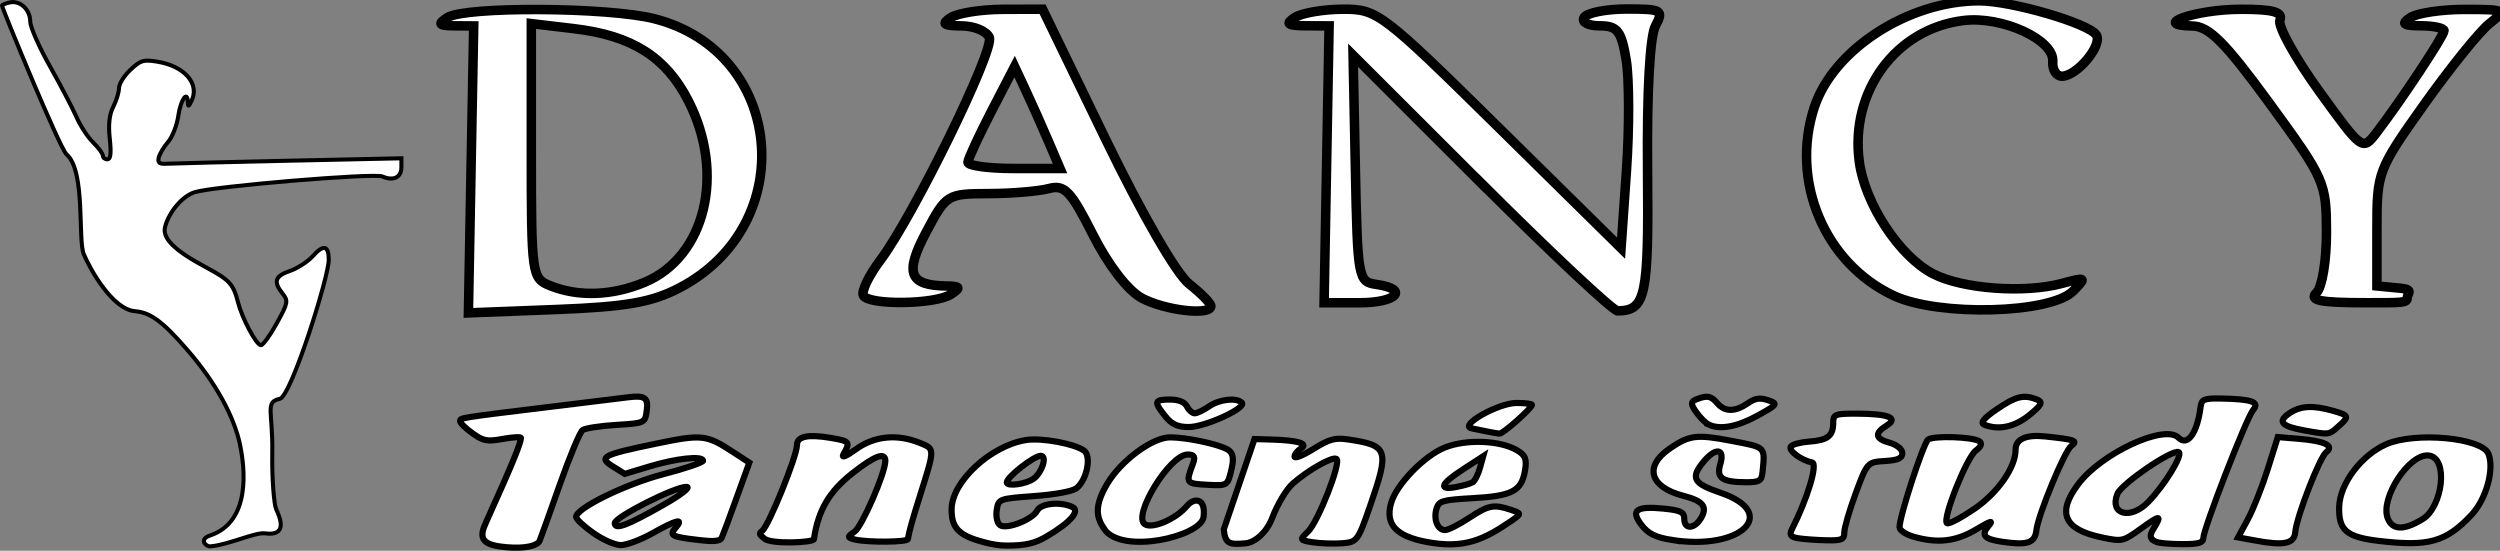 <?xml version="1.0" encoding="UTF-8" standalone="no"?>
<!-- Created with Inkscape (http://www.inkscape.org/) -->

<svg
   width="78.846mm"
   height="17.37mm"
   viewBox="0 0 78.846 17.37"
   version="1.1"
   id="svg1"
   xml:space="preserve"
   xmlns:inkscape="http://www.inkscape.org/namespaces/inkscape"
   xmlns:sodipodi="http://sodipodi.sourceforge.net/DTD/sodipodi-0.dtd"
   xmlns="http://www.w3.org/2000/svg"
   xmlns:svg="http://www.w3.org/2000/svg"><rect x="0" y="0" width="78.846" height="17.37" fill="#808080" stroke="none"/><sodipodi:namedview
     id="namedview1"
     pagecolor="#ffffff"
     bordercolor="#000000"
     borderopacity="0.25"
     inkscape:showpageshadow="2"
     inkscape:pageopacity="0.0"
     inkscape:pagecheckerboard="0"
     inkscape:deskcolor="#d1d1d1"
     inkscape:document-units="mm" /><defs
     id="defs1" /><g
     inkscape:label="Layer 1"
     inkscape:groupmode="layer"
     id="layer1"
     transform="translate(-66.019,-171.739)"><path
       style="fill:#ffffff;fill-opacity:1;stroke:#000000;stroke-width:0.3;stroke-dasharray:none;stroke-opacity:1"
       d="m 80.875,177.082 0.084,-4.525 -0.613,-0.004 c -0.493,-0.003 -0.535,-0.054 -0.216,-0.261 0.549,-0.355 5.063,-0.33 6.517,0.036 4.11,1.035 4.626,6.491 0.803,8.489 -0.872,0.456 -1.683,0.599 -3.88,0.683 l -2.778,0.107 z m 5.475,3.56 c 1.916,-0.8 2.55,-3.413 1.386,-5.708 -0.708,-1.396 -1.776,-2.074 -3.612,-2.291 l -1.348,-0.16 v 4.014 c 0,3.916 0.015,4.02 0.595,4.253 0.889,0.357 1.958,0.319 2.979,-0.108 z m 15.673,0.494 c -0.435,-0.236 -1.054,-1.04 -1.538,-2 -0.695,-1.377 -0.892,-1.583 -1.388,-1.45 -0.318,0.085 -1.174,0.157 -1.902,0.159 -1.301,0.004 -1.334,0.024 -1.966,1.215 -0.689,1.299 -0.544,1.681 0.644,1.699 0.439,0.007 0.461,0.052 0.132,0.265 -0.491,0.317 -2.564,0.347 -2.754,0.04 -0.077,-0.124 0.164,-0.63 0.536,-1.124 1.039,-1.385 3.593,-6.601 3.434,-7.014 -0.078,-0.202 -0.472,-0.369 -0.877,-0.371 -0.572,-0.003 -0.648,-0.061 -0.339,-0.261 0.218,-0.141 0.959,-0.258 1.646,-0.261 l 1.249,-0.004 1.97,4.064 c 1.16,2.394 2.251,4.285 2.654,4.602 0.376,0.296 0.684,0.61 0.684,0.698 0,0.307 -1.461,0.136 -2.183,-0.256 z m -2.939,-4.942 c -0.202,-0.473 -0.525,-1.196 -0.717,-1.607 l -0.349,-0.748 -0.73,1.409 c -0.401,0.775 -0.735,1.498 -0.742,1.607 -0.007,0.109 0.644,0.198 1.446,0.198 h 1.459 z m 13.649,1.323 -4.04,-4.035 0.072,3.572 c 0.07,3.478 0.088,3.574 0.667,3.656 1.037,0.147 0.643,0.577 -0.529,0.577 l -1.124,3.5e-4 0.079,-4.366 0.079,-4.366 -0.74,-0.004 c -0.575,-0.003 -0.651,-0.061 -0.343,-0.261 0.218,-0.141 0.901,-0.258 1.518,-0.261 1.089,-0.004 1.232,0.105 4.947,3.766 l 3.826,3.77 0.17,-2.442 c 0.094,-1.343 0.089,-2.92 -0.01,-3.506 -0.153,-0.907 -0.276,-1.064 -0.834,-1.064 -0.369,0 -0.582,-0.115 -0.49,-0.265 0.09,-0.146 0.696,-0.265 1.348,-0.265 1.106,0 1.165,0.035 0.899,0.534 -0.174,0.325 -0.271,2.101 -0.248,4.532 0.038,4.012 -0.053,4.441 -0.941,4.455 -0.146,0.002 -2.083,-1.812 -4.305,-4.031 z m 13.007,3.545 c -2.18,-1.023 -3.268,-3.613 -2.499,-5.944 0.601,-1.822 2.968,-3.35 5.193,-3.354 1.02,-0.002 3.475,0.715 3.701,1.08 0.2,0.324 -0.614,1.299 -1.085,1.299 -0.18,0 -0.31,-0.208 -0.29,-0.461 0.055,-0.688 -1.593,-1.445 -2.817,-1.296 -2.127,0.26 -3.582,2.233 -3.285,4.453 0.179,1.332 1.269,2.988 2.327,3.535 0.926,0.479 2.889,0.624 4.077,0.301 0.75,-0.204 0.769,-0.191 0.344,0.241 -0.707,0.72 -4.25,0.811 -5.667,0.146 z m 13.339,-0.092 c 0.178,-0.178 0.316,-1.02 0.313,-1.918 -0.004,-1.555 -0.055,-1.67 -1.786,-4.042 -1.412,-1.935 -1.919,-2.443 -2.443,-2.451 -1.342,-0.021 0.1,-0.523 1.513,-0.527 1.028,-0.003 1.347,0.084 1.248,0.341 -0.073,0.19 0.483,1.197 1.235,2.238 1.366,1.89 1.369,1.892 1.815,1.308 0.778,-1.018 2.126,-3.055 2.126,-3.212 0,-0.083 -0.327,-0.153 -0.728,-0.155 -0.567,-0.003 -0.64,-0.061 -0.331,-0.261 0.218,-0.141 0.992,-0.256 1.72,-0.255 1.296,0.002 1.311,0.011 0.757,0.459 -0.311,0.251 -1.234,1.398 -2.051,2.547 -1.455,2.049 -1.484,2.126 -1.484,3.903 v 1.813 l 0.746,0.072 c 0.435,0.042 0.208,0.167 0.208,0.312 0,0.152 -0.178,0.145 -1.272,0.145 -1.482,0 -1.834,-0.071 -1.587,-0.318 z"
       id="path4"
       sodipodi:nodetypes="cccssssccssscssscsscsccssscsccsssccsscssscsccsssccccscscccssssscccsscsscssssssscssssssscscssscsssss" /><g
       id="layer1-2"
       transform="translate(62.253,195.392)"><path
         style="fill:#ffffff;fill-opacity:1;stroke:#000000;stroke-width:0.3;stroke-dasharray:none;stroke-opacity:1"
         d="m 11.342,55.874 c -0.8,-0.109 -1.054,-0.412 -0.869,-1.224 0.104,-0.459 1.425,-4.96 1.418,-5.507 -10e-4,-0.079 -0.311,-0.053 -0.69,0.057 -0.606,0.177 -0.744,0.136 -1.164,-0.344 -0.262,-0.3 -0.476,-0.633 -0.476,-0.741 0,-0.218 -0.076,-0.199 3.599,-0.92 1.456,-0.286 2.741,-0.538 2.857,-0.562 0.622,-0.125 0.763,0.036 0.7,0.801 -0.065,0.791 -0.069,0.794 -1.172,0.905 -0.608,0.061 -1.188,0.204 -1.289,0.318 -0.101,0.113 -0.496,1.635 -0.879,3.381 -0.383,1.746 -0.728,3.294 -0.768,3.44 -0.08,0.291 -0.516,0.498 -1.268,0.396 z m 3.321,-0.88 c -0.361,-0.412 -0.657,-0.856 -0.657,-0.989 0,-0.538 1.904,-2.032 3.369,-2.643 0.839,-0.35 1.515,-0.723 1.501,-0.827 -0.04,-0.31 -1.025,-0.139 -2.048,0.356 l -0.955,0.462 -0.449,-0.449 c -0.581,-0.581 -0.42,-0.722 1.601,-1.398 1.808,-0.605 1.972,-0.577 2.999,0.502 l 0.621,0.652 -0.487,2.171 c -0.268,1.194 -0.524,2.3 -0.57,2.458 -0.061,0.212 -0.291,0.249 -0.873,0.14 -1.056,-0.198 -1.149,-0.277 -0.892,-0.758 0.326,-0.609 0.039,-0.501 -0.881,0.33 -0.451,0.407 -1,0.741 -1.221,0.741 -0.22,0 -0.696,-0.337 -1.058,-0.748 z m 2.73,-1.765 c 0.645,-0.59 1.023,-1.069 0.847,-1.074 -0.446,-0.011 -2.752,1.862 -2.752,2.236 0,0.433 0.487,0.135 1.905,-1.162 z m 12.385,2.194 c -1.066,-0.379 -1.379,-0.81 -1.377,-1.891 0.004,-1.695 1.499,-3.924 2.861,-4.266 0.589,-0.148 1.865,0.231 2.22,0.659 0.285,0.344 0.109,1.78 -0.283,2.298 -0.152,0.201 -0.788,0.395 -1.625,0.496 -1.37,0.165 -1.376,0.169 -1.444,0.881 -0.038,0.393 0.024,0.807 0.136,0.919 0.265,0.265 1.246,-0.365 1.42,-0.912 0.135,-0.426 0.834,-0.536 1.345,-0.213 0.407,0.258 -0.117,0.979 -1.274,1.756 -1.014,0.681 -0.884,0.663 -1.979,0.273 z m 1.772,-3.78 c 0.327,-0.394 0.521,-1.405 0.269,-1.405 -0.262,0 -1.304,1.311 -1.304,1.641 0,0.273 0.754,0.101 1.034,-0.236 z m 15.026,3.768 c -1.164,-0.358 -1.576,-1.077 -1.358,-2.368 0.195,-1.154 1.279,-2.956 2.082,-3.459 0.81,-0.508 2.071,-0.434 2.728,0.16 0.344,0.312 0.408,0.569 0.325,1.31 -0.139,1.233 -0.494,1.527 -2.009,1.664 -1.15,0.104 -1.288,0.168 -1.378,0.639 -0.125,0.652 0.041,1.327 0.325,1.327 0.118,0 0.529,-0.333 0.914,-0.741 0.754,-0.8 0.951,-0.863 1.605,-0.512 0.415,0.222 0.416,0.241 0.039,0.666 -0.443,0.499 -1.975,1.653 -2.166,1.631 -0.07,-0.008 -0.568,-0.15 -1.106,-0.316 z m 1.769,-3.668 c 0.085,-0.078 0.212,-0.472 0.282,-0.876 l 0.128,-0.734 -0.759,0.791 c -0.876,0.913 -0.979,1.315 -0.282,1.105 0.262,-0.079 0.546,-0.208 0.631,-0.285 z m 6.868,3.736 c -0.613,-0.158 -0.892,-0.383 -1.151,-0.927 -0.428,-0.898 -0.197,-1.169 0.854,-0.998 0.653,0.106 0.789,0.215 0.789,0.629 0,0.658 0.38,0.643 0.634,-0.026 0.27,-0.709 0.094,-1.076 -0.666,-1.391 -1.294,-0.536 -1.523,-1.811 -0.523,-2.917 0.749,-0.828 1.03,-0.884 2.37,-0.469 1.33,0.412 1.279,0.33 1.185,1.917 -0.032,0.543 -0.122,0.635 -0.62,0.632 -0.938,-0.005 -1.161,-0.258 -0.997,-1.13 0.179,-0.953 -0.178,-1.036 -0.638,-0.147 -0.522,1.009 -0.409,1.348 0.639,1.92 2.299,1.255 0.788,3.596 -1.876,2.907 z m 12.662,0.113 c -0.667,-0.16 -0.8,-0.4 -0.522,-0.938 0.214,-0.415 0.135,-0.383 -0.467,0.189 -0.773,0.734 -1.465,0.862 -2.388,0.442 -0.297,-0.135 -0.541,-0.397 -0.543,-0.582 -0.007,-0.643 0.919,-5.206 1.096,-5.407 0.218,-0.247 1.688,-0.171 1.96,0.101 0.121,0.121 0.072,0.341 -0.128,0.572 -0.356,0.413 -1.312,4.284 -1.107,4.484 0.07,0.069 0.546,-0.335 1.057,-0.898 0.893,-0.983 1.57,-2.549 1.57,-3.63 0,-0.661 0.399,-0.948 1.142,-0.821 1.154,0.198 1.26,0.261 0.99,0.586 -0.255,0.308 -1.268,4.243 -1.335,5.187 -0.056,0.795 -0.344,0.95 -1.327,0.713 z m 5.866,-0.029 c -0.172,-0.172 -0.219,-0.316 -0.053,-0.751 0.339,-0.892 0.274,-0.896 -0.478,-0.026 -0.684,0.791 -0.712,0.802 -1.481,0.548 -1.472,-0.486 -1.758,-1.508 -0.92,-3.295 0.893,-1.905 3.314,-3.707 3.839,-2.857 0.349,0.564 0.723,-0.275 0.85,-1.905 0.036,-0.462 0.137,-0.526 0.792,-0.507 1.179,0.035 1.486,0.212 1.222,0.706 -0.249,0.466 -1.906,7.317 -1.909,7.897 -0.002,0.287 -0.181,0.37 -0.796,0.367 -0.437,-0.002 -0.941,-0.051 -1.067,-0.176 z m -0.259,-2.407 c 0.628,-1.032 1.347,-2.912 1.179,-3.081 -0.222,-0.222 -2.192,1.929 -2.353,2.571 -0.318,1.266 0.498,1.62 1.174,0.51 z m 4.109,2.362 -0.656,-0.194 0.375,-1.114 c 0.206,-0.612 0.549,-2.004 0.762,-3.091 l 0.387,-1.978 0.819,0.109 c 0.98,0.13 1.355,0.427 1.039,0.821 -0.254,0.316 -1.14,3.99 -1.19,4.93 -0.037,0.714 -0.426,0.845 -1.536,0.516 z m 4.716,0.02 c -1.223,-0.237 -1.524,-0.659 -1.498,-2.1 0.026,-1.419 0.844,-3.169 1.799,-3.849 1.106,-0.788 3.674,-0.405 3.923,0.585 0.236,0.942 -0.084,2.8 -0.65,3.765 -0.984,1.679 -1.642,1.973 -3.574,1.6 z m 1.534,-1.411 c 0,1.467 1.173,-3.699 0.402,-3.845 -0.746,-0.141 -1.877,2.649 -1.57,3.872 0.172,0.685 1.168,-0.92 1.168,-0.027 z m -62.624,1.206 c -0.143,-0.223 -0.243,-0.266 -0.074,-0.473 0.248,-0.303 1.331,-4.598 1.331,-5.278 0,-0.54 0.416,-0.682 1.297,-0.443 0.726,0.197 0.753,0.251 0.489,0.996 -0.095,0.268 0.079,0.158 0.476,-0.3 0.709,-0.82 1.582,-0.956 2.457,-0.383 0.573,0.375 0.573,0.318 0.002,3.223 -0.295,1.503 -0.411,2.166 -0.47,2.699 -0.021,0.192 -1.538,0.212 -2.02,0.027 -0.307,-0.118 -0.31,-0.17 -0.026,-0.483 0.288,-0.319 1.182,-3.621 1.182,-4.367 0,-0.565 -0.404,-0.321 -1.26,0.762 -0.894,1.131 -1.313,2.284 -1.477,4.061 -0.021,0.224 -1.672,0.325 -1.906,-0.04 z M 34.232,54.626 c -0.305,-0.709 -0.405,-1.419 0.119,-2.82 0.534,-1.427 1.728,-2.838 2.402,-2.838 0.629,0 1.84,0.412 2.203,0.75 0.212,0.198 0.251,0.538 0.144,1.254 -0.147,0.981 -0.149,0.983 -0.926,0.918 -0.814,-0.068 -0.828,-0.1 -0.549,-1.282 0.106,-0.45 0.06,-0.582 -0.201,-0.582 -0.688,0 -2.134,3.8 -1.635,4.299 0.296,0.296 1.203,-0.342 1.613,-1.136 0.267,-0.517 0.424,-0.616 0.798,-0.503 0.256,0.078 0.554,0.154 0.663,0.17 0.109,0.016 0.406,-0.829 0.661,-1.876 l 0.464,-1.905 0.665,0.032 c 1.008,0.048 1.416,0.248 1.117,0.547 -0.136,0.136 -0.247,0.361 -0.247,0.501 0,0.14 0.327,-0.073 0.727,-0.473 0.605,-0.605 0.827,-0.703 1.323,-0.585 1.547,0.37 1.597,0.616 0.845,4.106 -0.463,2.149 -0.499,2.225 -1.078,2.292 -0.329,0.038 -0.834,0.011 -1.121,-0.062 -0.502,-0.126 -0.509,-0.152 -0.183,-0.649 0.387,-0.59 1.29,-4.293 1.095,-4.488 -0.156,-0.156 -1.062,0.666 -1.668,1.512 -0.243,0.339 -0.599,1.291 -0.793,2.117 -0.346,1.477 -0.363,1.501 -1.073,1.556 -1.014,0.078 -1.365,-0.187 -1.043,-0.787 0.33,-0.617 0.081,-0.848 -0.31,-0.288 -0.45,0.642 -3.332,1.803 -4.012,0.222 z m 25.845,0.755 c -0.291,-0.075 -0.353,-0.217 -0.245,-0.558 0.595,-1.876 1.002,-4.039 0.774,-4.115 -0.418,-0.139 -0.903,-0.714 -0.819,-0.97 0.043,-0.132 0.357,-0.272 0.697,-0.312 0.72,-0.084 0.929,-0.341 0.934,-1.145 0.003,-0.544 0.063,-0.582 0.903,-0.579 1.217,0.004 1.618,0.261 1.146,0.734 -0.481,0.481 -0.441,0.817 0.124,1.065 0.265,0.116 0.476,0.396 0.476,0.632 0,0.321 -0.163,0.439 -0.672,0.488 -0.662,0.064 -0.678,0.092 -1.111,1.974 -0.242,1.05 -0.439,2.14 -0.439,2.422 0,0.443 -0.094,0.51 -0.688,0.489 -0.378,-0.013 -0.863,-0.07 -1.078,-0.125 z m 19.398,-6.646 c -0.879,-0.254 -1.039,-0.543 -0.58,-1.049 0.425,-0.469 0.9,-0.516 1.671,-0.164 0.632,0.288 0.646,0.354 0.21,0.977 -0.363,0.518 -0.34,0.514 -1.3,0.236 z m -30.543,-0.117 c -0.175,-0.058 -0.452,-0.149 -0.617,-0.202 -0.518,-0.166 1.017,-1.564 1.717,-1.564 0.326,0 0.593,0.05 0.593,0.11 0,0.205 -1.113,1.795 -1.245,1.778 -0.072,-0.009 -0.274,-0.064 -0.448,-0.123 z m 7.722,-0.234 c -0.119,-0.086 -0.338,-0.433 -0.487,-0.771 -0.221,-0.503 -0.221,-0.648 0.004,-0.791 0.416,-0.264 0.557,-0.221 0.805,0.242 0.287,0.536 0.677,0.538 1.158,0.007 0.297,-0.329 0.464,-0.37 0.79,-0.195 0.387,0.207 0.362,0.266 -0.397,0.937 -0.786,0.695 -1.429,0.891 -1.873,0.571 z m 10.552,-0.002 c -0.168,-0.107 -0.016,-0.409 0.479,-0.949 0.744,-0.812 1.031,-0.924 1.542,-0.6 0.236,0.15 0.18,0.333 -0.29,0.949 -0.565,0.741 -1.177,0.953 -1.732,0.6 z m -30.641,-0.716 c -0.446,-0.894 -0.423,-1.026 0.182,-1.026 0.329,0 0.563,0.153 0.649,0.423 0.074,0.233 0.208,0.423 0.299,0.423 0.09,0 0.337,-0.191 0.548,-0.423 0.401,-0.443 1.054,-0.562 1.259,-0.229 0.196,0.317 -1.407,1.499 -2.033,1.499 -0.429,0 -0.654,-0.166 -0.904,-0.668 z"
         id="path1-4"
         sodipodi:nodetypes="ssscssssssssssssssscssscsssssssssssssssssssssssssssssssssssssscssscssscsssssssscsssccsssscsssssssssssssssssssccssssssscsscssssssssssssssssssssssssssssssssssssssssscsscsssssssssssscssssssssscssssssssssssssssscscscscssccsssssssssssss"
         inkscape:export-filename="tanecne studio.svg"
         inkscape:export-xdpi="96"
         inkscape:export-ydpi="96" /><path
         d="m -0.212,92.045 c -0.8,-0.109 -1.054,-0.412 -0.869,-1.224 0.104,-0.459 1.425,-4.96 1.418,-5.507 -0.001,-0.079 -0.311,-0.053 -0.69,0.057 -0.606,0.177 -0.744,0.136 -1.164,-0.344 -0.262,-0.3 -0.476,-0.633 -0.476,-0.741 0,-0.218 -0.076,-0.199 3.599,-0.92 1.456,-0.286 2.741,-0.538 2.857,-0.562 0.622,-0.125 0.763,0.036 0.7,0.801 -0.065,0.791 -0.069,0.794 -1.172,0.905 -0.608,0.061 -1.188,0.204 -1.289,0.318 -0.101,0.113 -0.496,1.635 -0.879,3.381 -0.383,1.746 -0.728,3.294 -0.768,3.44 -0.08,0.291 -0.516,0.498 -1.268,0.396 z m 3.321,-0.88 c -0.361,-0.412 -0.657,-0.856 -0.657,-0.989 0,-0.538 1.904,-2.032 3.369,-2.643 0.839,-0.35 1.515,-0.723 1.501,-0.827 -0.04,-0.31 -1.025,-0.139 -2.048,0.356 l -0.955,0.462 -0.449,-0.449 c -0.581,-0.581 -0.42,-0.722 1.601,-1.398 1.808,-0.605 1.972,-0.577 2.999,0.502 l 0.621,0.652 -0.487,2.171 c -0.268,1.194 -0.524,2.3 -0.57,2.458 -0.061,0.212 -0.291,0.249 -0.873,0.14 -1.056,-0.198 -1.149,-0.277 -0.892,-0.758 0.326,-0.609 0.039,-0.501 -0.881,0.33 -0.451,0.407 -1,0.741 -1.221,0.741 -0.22,0 -0.696,-0.337 -1.058,-0.748 z m 2.73,-1.765 c 0.645,-0.59 1.023,-1.069 0.847,-1.074 -0.446,-0.011 -2.752,1.862 -2.752,2.236 0,0.433 0.487,0.135 1.905,-1.162 z m 12.274,2.343 c -1.048,-0.425 -1.268,-0.959 -1.265,-2.04 0.004,-1.695 1.499,-3.924 2.861,-4.266 0.589,-0.148 1.865,0.231 2.22,0.659 0.285,0.344 0.109,1.78 -0.283,2.298 -0.152,0.201 -0.788,0.395 -1.625,0.496 -1.37,0.165 -1.376,0.169 -1.444,0.881 -0.038,0.393 0.024,0.807 0.136,0.919 0.265,0.265 1.246,-0.365 1.42,-0.912 0.135,-0.426 0.863,-0.578 1.345,-0.213 0.278,0.211 0.023,0.854 -0.989,1.814 -0.424,0.402 -0.774,0.562 -1.521,0.561 -0.324,-6.1e-5 -0.575,-0.084 -0.855,-0.198 z m 1.884,-3.928 c 0.327,-0.394 0.521,-1.405 0.269,-1.405 -0.262,0 -1.304,1.311 -1.304,1.641 0,0.273 0.754,0.101 1.034,-0.236 z m -10.334,3.688 c -0.143,-0.223 -0.243,-0.266 -0.074,-0.473 0.248,-0.303 1.331,-4.598 1.331,-5.278 0,-0.54 0.416,-0.682 1.297,-0.443 0.726,0.197 0.753,0.251 0.489,0.996 -0.095,0.268 0.079,0.158 0.476,-0.3 0.709,-0.82 1.582,-0.956 2.457,-0.383 0.573,0.375 0.573,0.318 0.002,3.223 -0.295,1.503 -0.411,2.166 -0.47,2.699 -0.021,0.192 -1.538,0.212 -2.02,0.027 -0.307,-0.118 -0.31,-0.17 -0.026,-0.483 0.288,-0.319 1.182,-3.621 1.182,-4.367 0,-0.565 -0.404,-0.321 -1.26,0.762 -0.894,1.131 -1.313,2.284 -1.477,4.061 -0.021,0.224 -1.672,0.325 -1.906,-0.04 z"
         style="fill:#ffffff;fill-opacity:1;stroke:#000000;stroke-width:0.3;stroke-dasharray:none;stroke-opacity:1"
         id="path1-7"
         sodipodi:nodetypes="ssscssssssssssssssscssscsssssssssssscsssssssssssssssscssssssssssssss"
         inkscape:export-filename="tanecneStudiocele.svg"
         inkscape:export-xdpi="96"
         inkscape:export-ydpi="96" /><path
         d="m 35.047,91.717 c -1.164,-0.358 -1.576,-1.077 -1.358,-2.368 0.195,-1.154 1.279,-2.956 2.082,-3.459 0.81,-0.508 2.071,-0.434 2.728,0.16 0.344,0.312 0.408,0.569 0.325,1.31 -0.139,1.233 -0.494,1.527 -2.009,1.664 -1.15,0.104 -1.288,0.168 -1.378,0.639 -0.125,0.652 0.041,1.327 0.325,1.327 0.118,0 0.529,-0.333 0.914,-0.741 0.754,-0.8 0.951,-0.863 1.605,-0.512 0.415,0.222 0.416,0.241 0.039,0.666 -1.078,1.185 -1.82,1.756 -3.272,1.314 z m 1.769,-3.668 c 0.085,-0.078 0.212,-0.472 0.282,-0.876 l 0.128,-0.734 -0.759,0.791 c -0.876,0.913 -0.979,1.315 -0.282,1.105 0.262,-0.079 0.546,-0.208 0.631,-0.285 z m -8.357,-2.668 0.665,0.032 c 1.008,0.048 1.416,0.248 1.117,0.547 -0.136,0.136 -0.247,0.361 -0.247,0.501 0,0.14 0.327,-0.073 0.727,-0.473 0.605,-0.605 0.827,-0.703 1.323,-0.585 1.547,0.37 1.597,0.616 0.845,4.106 -0.463,2.149 -0.499,2.225 -1.078,2.292 -0.329,0.038 -0.834,0.011 -1.121,-0.062 -0.502,-0.126 -0.509,-0.152 -0.183,-0.649 0.387,-0.59 1.29,-4.293 1.095,-4.488 -0.156,-0.156 -1.062,0.666 -1.668,1.512 -0.243,0.339 -0.599,1.291 -0.793,2.117 -0.206,0.879 -0.652,1.519 -1.025,1.572 -0.609,0.087 -0.78,0.053 -0.835,-0.856 z m -5.755,5.552 c -0.305,-0.709 -0.405,-1.419 0.119,-2.82 0.534,-1.427 1.728,-2.838 2.402,-2.838 0.629,0 1.84,0.412 2.203,0.75 0.212,0.198 0.251,0.538 0.144,1.254 -0.147,0.981 -0.149,0.983 -0.926,0.918 -0.814,-0.068 -0.828,-0.1 -0.549,-1.282 0.106,-0.45 0.06,-0.582 -0.201,-0.582 -0.688,0 -2.134,3.8 -1.635,4.299 0.296,0.296 1.203,-0.342 1.613,-1.136 0.267,-0.517 0.728,-0.511 0.634,0.688 -0.095,1.199 -3.123,2.33 -3.803,0.749 z m 14.699,-6.008 c -0.175,-0.058 -0.452,-0.149 -0.617,-0.202 -0.518,-0.166 1.017,-1.564 1.717,-1.564 0.326,0 0.593,0.05 0.593,0.11 0,0.205 -1.113,1.795 -1.245,1.778 -0.072,-0.009 -0.274,-0.064 -0.448,-0.123 z m -12.367,-0.952 c -0.446,-0.894 -0.423,-1.026 0.182,-1.026 0.329,0 0.563,0.153 0.649,0.423 0.074,0.233 0.208,0.423 0.299,0.423 0.09,0 0.337,-0.191 0.548,-0.423 0.401,-0.443 1.054,-0.562 1.259,-0.229 0.196,0.317 -1.407,1.499 -2.033,1.499 -0.429,0 -0.654,-0.166 -0.904,-0.668 z"
         style="fill:#ffffff;fill-opacity:1;stroke:#000000;stroke-width:0.3;stroke-dasharray:none;stroke-opacity:1"
         id="path1-2"
         sodipodi:nodetypes="sssssssssssssscssscsssssssssssssccsssssssssscssssscsssssssss" /><path
         style="fill:#ffffff;fill-opacity:1;stroke:#000000;stroke-width:0.128;stroke-dasharray:none;stroke-opacity:1"
         d="m 11.341,-9.609 c -0.19,-0.913 -0.772,-1.968 -1.641,-2.979 -0.881,-1.025 -1.237,-1.21 -1.69,-1.252 -0.687,-0.064 -1.382,-1.279 -1.6,-1.793 -0.196,-0.446 0.065,-2.627 -0.546,-3.153 -0.211,-0.182 -2.034,-4.611 -2.034,-4.689 0,-0.027 0.111,-0.072 0.247,-0.102 0.327,-0.07 0.643,0.229 0.643,0.609 0,0.166 0.279,0.798 0.62,1.405 0.341,0.607 0.719,1.329 0.839,1.604 0.121,0.276 0.357,0.636 0.525,0.8 0.168,0.164 0.306,0.351 0.306,0.415 0,0.064 0.065,0.116 0.145,0.116 0.101,0 0.123,-0.199 0.073,-0.65 -0.049,-0.445 -0.014,-0.763 0.11,-1.007 0.1,-0.196 0.181,-0.462 0.181,-0.592 0,-0.129 0.161,-0.386 0.357,-0.571 0.321,-0.303 0.405,-0.329 0.828,-0.264 0.877,0.135 1.371,0.695 1.1,1.246 -0.092,0.187 -0.107,0.19 -0.114,0.026 -0.016,-0.38 -0.228,-0.064 -0.303,0.452 -0.042,0.292 -0.188,0.659 -0.324,0.816 -0.136,0.157 -0.267,0.379 -0.292,0.493 -0.035,0.165 0.021,0.204 0.274,0.189 0.175,-0.01 1.907,-0.053 3.849,-0.095 l 3.531,-0.076 v 0.282 c 0,0.321 -0.252,0.444 -0.597,0.292 -0.265,-0.116 -5.319,0.307 -5.924,0.496 -0.382,0.12 -0.804,0.613 -0.931,1.088 -0.097,0.365 0.292,0.75 1.309,1.292 0.719,0.383 0.847,0.524 0.988,1.084 0.129,0.512 0.581,1.361 0.725,1.361 0.066,0 0.291,-0.311 0.5,-0.69 0.355,-0.644 0.367,-0.707 0.183,-0.938 -0.299,-0.375 -0.241,-0.552 0.235,-0.715 0.238,-0.082 0.562,-0.293 0.72,-0.468 0.338,-0.377 0.501,-0.337 0.501,0.121 0,0.529 -1.186,4.311 -1.547,4.383 -0.475,0.095 -0.211,0.404 -0.234,1.703 -0.014,0.831 0.056,1.632 0.124,1.779 0.124,0.268 0.375,0.859 -0.361,0.759 -0.298,-0.04 -1.177,0.372 -1.717,0.41 -0.142,0.01 -0.368,-0.222 -0.013,-0.34 1.311,-0.435 1.097,-2.152 0.953,-2.844 z"
         id="path2-5" /><path
         d="m 44.441,91.591 c -0.613,-0.158 -0.892,-0.383 -1.151,-0.927 -0.428,-0.898 -0.197,-1.169 0.854,-0.998 0.653,0.106 0.789,0.215 0.789,0.629 0,0.658 0.38,0.643 0.634,-0.026 0.27,-0.709 0.094,-1.076 -0.666,-1.391 -1.294,-0.536 -1.523,-1.811 -0.523,-2.917 0.749,-0.828 1.03,-0.884 2.37,-0.469 1.33,0.412 1.279,0.33 1.185,1.917 -0.032,0.543 -0.122,0.635 -0.62,0.632 -0.938,-0.005 -1.161,-0.258 -0.997,-1.13 0.179,-0.953 -0.178,-1.036 -0.638,-0.147 -0.522,1.009 -0.409,1.348 0.639,1.92 2.299,1.255 0.788,3.596 -1.876,2.907 z m 12.662,0.113 c -0.667,-0.16 -0.8,-0.4 -0.522,-0.938 0.214,-0.415 0.135,-0.383 -0.467,0.189 -0.773,0.734 -1.465,0.862 -2.388,0.442 -0.297,-0.135 -0.541,-0.397 -0.543,-0.582 -0.007,-0.643 0.919,-5.206 1.096,-5.407 0.218,-0.247 1.688,-0.171 1.96,0.101 0.121,0.121 0.072,0.341 -0.128,0.572 -0.356,0.413 -1.312,4.284 -1.107,4.484 0.07,0.069 0.546,-0.335 1.057,-0.898 0.893,-0.983 1.57,-2.549 1.57,-3.63 0,-0.661 0.399,-0.948 1.142,-0.821 1.154,0.198 1.26,0.261 0.99,0.586 -0.255,0.308 -1.268,4.243 -1.335,5.187 -0.056,0.795 -0.344,0.95 -1.327,0.713 z m 5.866,-0.029 c -0.172,-0.172 -0.219,-0.316 -0.053,-0.751 0.339,-0.892 0.274,-0.896 -0.478,-0.026 -0.684,0.791 -0.712,0.802 -1.481,0.548 -1.472,-0.486 -1.758,-1.508 -0.92,-3.295 0.893,-1.905 3.314,-3.707 3.839,-2.857 0.349,0.564 0.723,-0.275 0.85,-1.905 0.036,-0.462 0.137,-0.526 0.792,-0.507 1.179,0.035 1.486,0.212 1.222,0.706 -0.249,0.466 -1.906,7.317 -1.909,7.897 -0.002,0.287 -0.181,0.37 -0.796,0.367 -0.437,-0.002 -0.941,-0.051 -1.067,-0.176 z m -0.259,-2.407 c 0.628,-1.032 1.347,-2.912 1.179,-3.081 -0.222,-0.222 -2.192,1.929 -2.353,2.571 -0.318,1.266 0.498,1.62 1.174,0.51 z m 4.109,2.362 -0.656,-0.194 0.375,-1.114 c 0.206,-0.612 0.549,-2.004 0.762,-3.091 l 0.387,-1.978 0.819,0.109 c 0.98,0.13 1.355,0.427 1.039,0.821 -0.254,0.316 -1.14,3.99 -1.19,4.93 -0.037,0.714 -0.426,0.845 -1.536,0.516 z m 4.716,0.02 c -1.223,-0.237 -1.524,-0.659 -1.498,-2.1 0.026,-1.419 0.844,-3.169 1.799,-3.849 1.106,-0.788 3.674,-0.405 3.923,0.585 0.236,0.942 -0.084,2.8 -0.65,3.765 -0.984,1.679 -1.642,1.973 -3.574,1.6 z m 1.936,-5.256 c -0.746,-0.141 -1.877,2.649 -1.57,3.872 0.172,0.685 0.573,0.798 1.338,0.045 0.765,-0.753 1.003,-3.772 0.232,-3.918 z m -24.166,5.1 c -0.291,-0.075 -0.353,-0.217 -0.245,-0.558 0.595,-1.876 1.002,-4.039 0.774,-4.115 -0.418,-0.139 -0.903,-0.714 -0.819,-0.97 0.043,-0.132 0.357,-0.272 0.697,-0.312 0.72,-0.084 0.929,-0.341 0.934,-1.145 0.003,-0.544 0.063,-0.582 0.903,-0.579 1.217,0.004 1.618,0.261 1.146,0.734 -0.481,0.481 -0.441,0.817 0.124,1.065 0.265,0.116 0.476,0.396 0.476,0.632 0,0.321 -0.163,0.439 -0.672,0.488 -0.662,0.064 -0.678,0.092 -1.111,1.974 -0.242,1.05 -0.439,2.14 -0.439,2.422 0,0.443 -0.094,0.51 -0.688,0.489 -0.378,-0.013 -0.863,-0.07 -1.078,-0.125 z m 19.398,-6.646 c -0.879,-0.254 -1.039,-0.543 -0.58,-1.049 0.425,-0.469 0.9,-0.516 1.671,-0.164 0.632,0.288 0.646,0.354 0.21,0.977 -0.363,0.518 -0.34,0.514 -1.3,0.236 z m -22.822,-0.351 c -0.119,-0.086 -0.338,-0.433 -0.487,-0.771 -0.221,-0.503 -0.221,-0.648 0.004,-0.791 0.416,-0.264 0.557,-0.221 0.805,0.242 0.287,0.536 0.677,0.538 1.158,0.007 0.297,-0.329 0.464,-0.37 0.79,-0.195 0.387,0.207 0.362,0.266 -0.397,0.937 -0.786,0.695 -1.429,0.891 -1.873,0.571 z m 10.552,-0.002 c -0.168,-0.107 -0.016,-0.409 0.479,-0.949 0.744,-0.812 1.031,-0.924 1.542,-0.6 0.236,0.15 0.18,0.333 -0.29,0.949 -0.565,0.741 -1.177,0.953 -1.732,0.6 z"
         style="fill:#ffffff;fill-opacity:1;stroke:#000000;stroke-width:0.3;stroke-dasharray:none;stroke-opacity:1"
         id="path1-8"
         sodipodi:nodetypes="ssssssssscssssssssscsssssssssssssssssssccssssssscsscsssssssssssscssssssscssssssssssssscscscssccsssss" /><path
         d="m 19.743,-6.394 c -0.658,-0.056 -0.867,-0.211 -0.715,-0.627 0.086,-0.235 1.173,-2.539 1.167,-2.819 -8.21e-4,-0.041 -0.256,-0.027 -0.568,0.029 -0.499,0.091 -0.612,0.07 -0.958,-0.176 -0.216,-0.154 -0.392,-0.324 -0.392,-0.379 0,-0.112 -0.063,-0.102 2.961,-0.471 1.197,-0.146 2.255,-0.276 2.351,-0.288 0.512,-0.064 0.628,0.019 0.576,0.41 -0.054,0.405 -0.057,0.407 -0.964,0.463 -0.5,0.031 -0.978,0.104 -1.061,0.163 -0.083,0.058 -0.408,0.837 -0.723,1.731 -0.315,0.894 -0.599,1.686 -0.632,1.761 -0.066,0.149 -0.425,0.255 -1.043,0.203 z m 2.732,-0.45 C 22.178,-7.055 21.935,-7.283 21.935,-7.35 c 0,-0.275 1.566,-1.04 2.771,-1.353 0.69,-0.179 1.246,-0.37 1.235,-0.423 -0.033,-0.159 -0.844,-0.071 -1.685,0.182 l -0.785,0.237 -0.369,-0.23 c -0.478,-0.298 -0.345,-0.37 1.317,-0.716 1.488,-0.31 1.623,-0.296 2.468,0.257 l 0.511,0.334 -0.401,1.111 c -0.22,0.611 -0.431,1.178 -0.469,1.259 -0.05,0.109 -0.239,0.127 -0.718,0.071 -0.869,-0.101 -0.946,-0.142 -0.734,-0.388 0.268,-0.312 0.032,-0.256 -0.725,0.169 -0.371,0.209 -0.823,0.379 -1.004,0.379 -0.181,0 -0.573,-0.172 -0.87,-0.383 z m 2.246,-0.904 c 0.531,-0.302 0.841,-0.547 0.697,-0.55 -0.367,-0.006 -2.264,0.953 -2.264,1.145 0,0.222 0.401,0.069 1.567,-0.595 z m 10.098,1.2 c -0.862,-0.218 -1.043,-0.491 -1.041,-1.044 0.003,-0.868 1.233,-2.009 2.353,-2.184 0.485,-0.076 1.534,0.118 1.827,0.337 0.235,0.176 0.089,0.911 -0.233,1.177 -0.125,0.103 -0.648,0.202 -1.337,0.254 -1.127,0.084 -1.132,0.086 -1.188,0.451 -0.031,0.201 0.019,0.413 0.112,0.471 0.218,0.136 1.025,-0.187 1.168,-0.467 0.111,-0.218 0.71,-0.296 1.107,-0.109 0.229,0.108 0.019,0.437 -0.814,0.929 -0.349,0.206 -0.637,0.287 -1.251,0.287 -0.266,-3.12e-5 -0.473,-0.043 -0.703,-0.101 z m 1.55,-2.011 c 0.269,-0.202 0.428,-0.719 0.222,-0.719 -0.215,0 -1.073,0.671 -1.073,0.84 0,0.14 0.621,0.052 0.851,-0.121 z m -8.502,1.888 c -0.118,-0.114 -0.2,-0.136 -0.061,-0.242 0.204,-0.155 1.095,-2.354 1.095,-2.702 0,-0.276 0.342,-0.349 1.067,-0.227 0.598,0.101 0.619,0.129 0.403,0.51 -0.078,0.137 0.065,0.081 0.391,-0.154 0.584,-0.42 1.301,-0.49 2.021,-0.196 0.471,0.192 0.471,0.163 0.002,1.65 -0.243,0.769 -0.338,1.109 -0.387,1.382 -0.018,0.098 -1.265,0.108 -1.662,0.014 -0.252,-0.06 -0.255,-0.087 -0.021,-0.247 0.237,-0.163 0.973,-1.854 0.973,-2.236 0,-0.289 -0.333,-0.164 -1.037,0.39 -0.736,0.579 -1.081,1.169 -1.215,2.079 -0.017,0.115 -1.376,0.167 -1.568,-0.02 z"
         style="fill:#ffffff;fill-opacity:1;stroke:#000000;stroke-width:0.195;stroke-dasharray:none;stroke-opacity:1"
         id="path1-7-6"
         sodipodi:nodetypes="ssscssssssssssssssscssscsssssssssssscsssssssssssssssscssssssssssssss"
         inkscape:export-filename="tanecneStudiocele.svg"
         inkscape:export-xdpi="96"
         inkscape:export-ydpi="96" /><path
         d="m 48.752,-6.562 c -0.957,-0.183 -1.297,-0.552 -1.117,-1.212 0.16,-0.591 1.052,-1.513 1.713,-1.771 0.666,-0.26 1.704,-0.222 2.244,0.082 0.283,0.16 0.336,0.291 0.267,0.67 -0.114,0.631 -0.406,0.782 -1.653,0.852 -0.946,0.053 -1.06,0.086 -1.134,0.327 -0.103,0.334 0.034,0.679 0.268,0.679 0.097,0 0.435,-0.171 0.752,-0.379 0.621,-0.409 0.782,-0.442 1.321,-0.262 0.342,0.114 0.342,0.123 0.032,0.341 -0.887,0.606 -1.497,0.899 -2.692,0.673 z m 1.455,-1.878 c 0.07,-0.04 0.175,-0.242 0.232,-0.448 l 0.105,-0.376 -0.624,0.405 c -0.721,0.467 -0.805,0.673 -0.232,0.566 0.215,-0.04 0.449,-0.106 0.519,-0.146 z m -6.876,-1.366 0.547,0.016 c 0.83,0.025 1.165,0.127 0.919,0.28 -0.112,0.07 -0.203,0.185 -0.203,0.257 0,0.072 0.269,-0.037 0.598,-0.242 0.498,-0.31 0.681,-0.36 1.088,-0.299 1.272,0.189 1.314,0.315 0.695,2.102 -0.381,1.1 -0.411,1.139 -0.887,1.173 -0.271,0.02 -0.686,0.005 -0.922,-0.032 -0.413,-0.064 -0.419,-0.078 -0.151,-0.332 0.318,-0.302 1.062,-2.198 0.901,-2.298 -0.128,-0.08 -0.873,0.341 -1.372,0.774 -0.2,0.174 -0.493,0.661 -0.652,1.084 -0.169,0.45 -0.537,0.778 -0.843,0.805 -0.501,0.045 -0.642,0.027 -0.687,-0.438 z m -4.735,2.842 c -0.251,-0.363 -0.333,-0.726 0.098,-1.443 0.439,-0.73 1.422,-1.453 1.976,-1.453 0.518,0 1.514,0.211 1.813,0.384 0.175,0.101 0.207,0.275 0.118,0.642 -0.121,0.502 -0.123,0.503 -0.762,0.47 -0.67,-0.035 -0.681,-0.051 -0.452,-0.656 0.087,-0.23 0.049,-0.298 -0.166,-0.298 -0.566,0 -1.755,1.945 -1.345,2.201 0.244,0.152 0.99,-0.175 1.327,-0.582 0.22,-0.265 0.599,-0.262 0.521,0.352 -0.078,0.614 -2.569,1.193 -3.129,0.384 z m 12.093,-3.076 c -0.144,-0.03 -0.372,-0.076 -0.508,-0.103 -0.426,-0.085 0.837,-0.801 1.413,-0.801 0.269,0 0.488,0.025 0.488,0.057 0,0.105 -0.916,0.919 -1.024,0.91 -0.059,-0.005 -0.225,-0.033 -0.369,-0.063 z M 40.515,-10.527 c -0.367,-0.458 -0.348,-0.525 0.15,-0.525 0.271,0 0.464,0.078 0.534,0.217 0.061,0.119 0.171,0.217 0.246,0.217 0.074,0 0.277,-0.098 0.451,-0.217 0.33,-0.227 0.867,-0.287 1.036,-0.117 0.161,0.162 -1.157,0.767 -1.673,0.767 -0.353,0 -0.538,-0.085 -0.744,-0.342 z"
         style="fill:#ffffff;fill-opacity:1;stroke:#000000;stroke-width:0.195;stroke-dasharray:none;stroke-opacity:1"
         id="path1-2-5"
         sodipodi:nodetypes="sssssssssssssscssscsssssssssssssccsssssssssscssssscsssssssss" /><path
         d="m 56.48,-6.626 c -0.504,-0.081 -0.734,-0.196 -0.947,-0.475 -0.352,-0.46 -0.162,-0.598 0.703,-0.511 0.537,0.054 0.649,0.11 0.649,0.322 0,0.337 0.313,0.329 0.522,-0.013 0.222,-0.363 0.078,-0.551 -0.548,-0.712 -1.065,-0.274 -1.253,-0.927 -0.43,-1.493 0.617,-0.424 0.847,-0.452 1.95,-0.24 1.094,0.211 1.053,0.169 0.975,0.981 -0.027,0.278 -0.1,0.325 -0.51,0.323 -0.772,-0.003 -0.955,-0.132 -0.82,-0.578 0.147,-0.488 -0.147,-0.53 -0.525,-0.075 -0.429,0.517 -0.336,0.69 0.525,0.983 1.892,0.642 0.649,1.841 -1.544,1.488 z m 10.418,0.058 c -0.548,-0.082 -0.658,-0.205 -0.43,-0.48 0.176,-0.212 0.111,-0.196 -0.384,0.097 -0.636,0.376 -1.206,0.442 -1.964,0.226 -0.244,-0.069 -0.445,-0.203 -0.446,-0.298 -0.006,-0.329 0.756,-2.665 0.902,-2.768 0.18,-0.126 1.389,-0.087 1.613,0.052 0.099,0.062 0.059,0.175 -0.105,0.293 -0.293,0.211 -1.079,2.193 -0.911,2.295 0.058,0.035 0.449,-0.172 0.869,-0.459 0.735,-0.503 1.292,-1.305 1.292,-1.858 0,-0.339 0.328,-0.485 0.94,-0.42 0.949,0.101 1.037,0.134 0.815,0.3 -0.21,0.157 -1.043,2.172 -1.098,2.655 -0.046,0.407 -0.283,0.486 -1.091,0.365 z m 4.826,-0.015 c -0.142,-0.088 -0.18,-0.162 -0.044,-0.385 0.279,-0.457 0.226,-0.459 -0.393,-0.013 -0.563,0.405 -0.586,0.411 -1.218,0.281 -1.211,-0.249 -1.446,-0.772 -0.757,-1.687 0.735,-0.975 2.726,-1.898 3.158,-1.463 0.287,0.289 0.595,-0.141 0.7,-0.975 0.03,-0.236 0.112,-0.269 0.651,-0.259 0.97,0.018 1.223,0.109 1.005,0.361 -0.205,0.239 -1.568,3.746 -1.571,4.043 -0.002,0.147 -0.149,0.189 -0.655,0.188 -0.359,-0.001 -0.774,-0.026 -0.877,-0.09 z m -0.213,-1.232 c 0.516,-0.528 1.108,-1.491 0.97,-1.577 -0.183,-0.114 -1.803,0.988 -1.936,1.316 -0.261,0.648 0.41,0.83 0.966,0.261 z m 3.381,1.209 -0.54,-0.099 0.308,-0.57 c 0.169,-0.314 0.451,-1.026 0.627,-1.582 l 0.318,-1.012 0.674,0.056 c 0.806,0.067 1.115,0.219 0.854,0.42 -0.209,0.162 -0.938,2.042 -0.979,2.524 -0.031,0.366 -0.351,0.432 -1.264,0.264 z m 3.88,0.01 c -1.006,-0.121 -1.254,-0.337 -1.232,-1.075 0.021,-0.726 0.694,-1.622 1.48,-1.97 0.91,-0.403 3.023,-0.207 3.227,0.299 0.194,0.482 -0.069,1.433 -0.534,1.927 -0.809,0.859 -1.351,1.01 -2.941,0.819 z m 1.592,-2.691 c -0.614,-0.072 -1.544,1.356 -1.292,1.982 0.141,0.351 0.471,0.409 1.101,0.023 0.629,-0.385 0.826,-1.931 0.191,-2.005 z m -19.882,2.611 c -0.239,-0.038 -0.291,-0.111 -0.202,-0.285 0.49,-0.961 0.824,-2.068 0.636,-2.107 -0.344,-0.071 -0.743,-0.366 -0.674,-0.497 0.036,-0.068 0.294,-0.139 0.573,-0.16 0.592,-0.043 0.764,-0.175 0.768,-0.586 0.002,-0.278 0.052,-0.298 0.743,-0.296 1.002,0.002 1.331,0.134 0.942,0.375 -0.395,0.246 -0.363,0.418 0.102,0.545 0.218,0.06 0.392,0.203 0.392,0.324 0,0.164 -0.134,0.225 -0.553,0.25 -0.545,0.033 -0.558,0.047 -0.914,1.01 -0.199,0.537 -0.362,1.095 -0.362,1.24 0,0.227 -0.077,0.261 -0.566,0.25 -0.311,-0.007 -0.71,-0.036 -0.887,-0.064 z m 15.959,-3.402 c -0.723,-0.13 -0.855,-0.278 -0.478,-0.537 0.349,-0.24 0.74,-0.264 1.375,-0.084 0.52,0.147 0.531,0.181 0.172,0.5 -0.299,0.265 -0.28,0.263 -1.07,0.121 z m -18.776,-0.18 c -0.098,-0.044 -0.278,-0.221 -0.401,-0.395 -0.182,-0.257 -0.181,-0.332 0.003,-0.405 0.342,-0.135 0.458,-0.113 0.662,0.124 0.236,0.274 0.557,0.276 0.953,0.004 0.245,-0.168 0.382,-0.189 0.65,-0.1 0.318,0.106 0.298,0.136 -0.327,0.48 -0.647,0.356 -1.176,0.456 -1.541,0.293 z m 8.682,-0.001 c -0.139,-0.055 -0.013,-0.209 0.394,-0.486 0.613,-0.416 0.848,-0.473 1.269,-0.307 0.194,0.077 0.148,0.171 -0.238,0.486 -0.465,0.379 -0.969,0.488 -1.425,0.307 z"
         style="fill:#ffffff;fill-opacity:1;stroke:#000000;stroke-width:0.195;stroke-dasharray:none;stroke-opacity:1"
         id="path1-8-0"
         sodipodi:nodetypes="ssssssssscssssssssscsssssssssssssssssssccssssssscsscsssssssssssscssssssscssssssssssssscscscssccsssss" /></g></g></svg>
